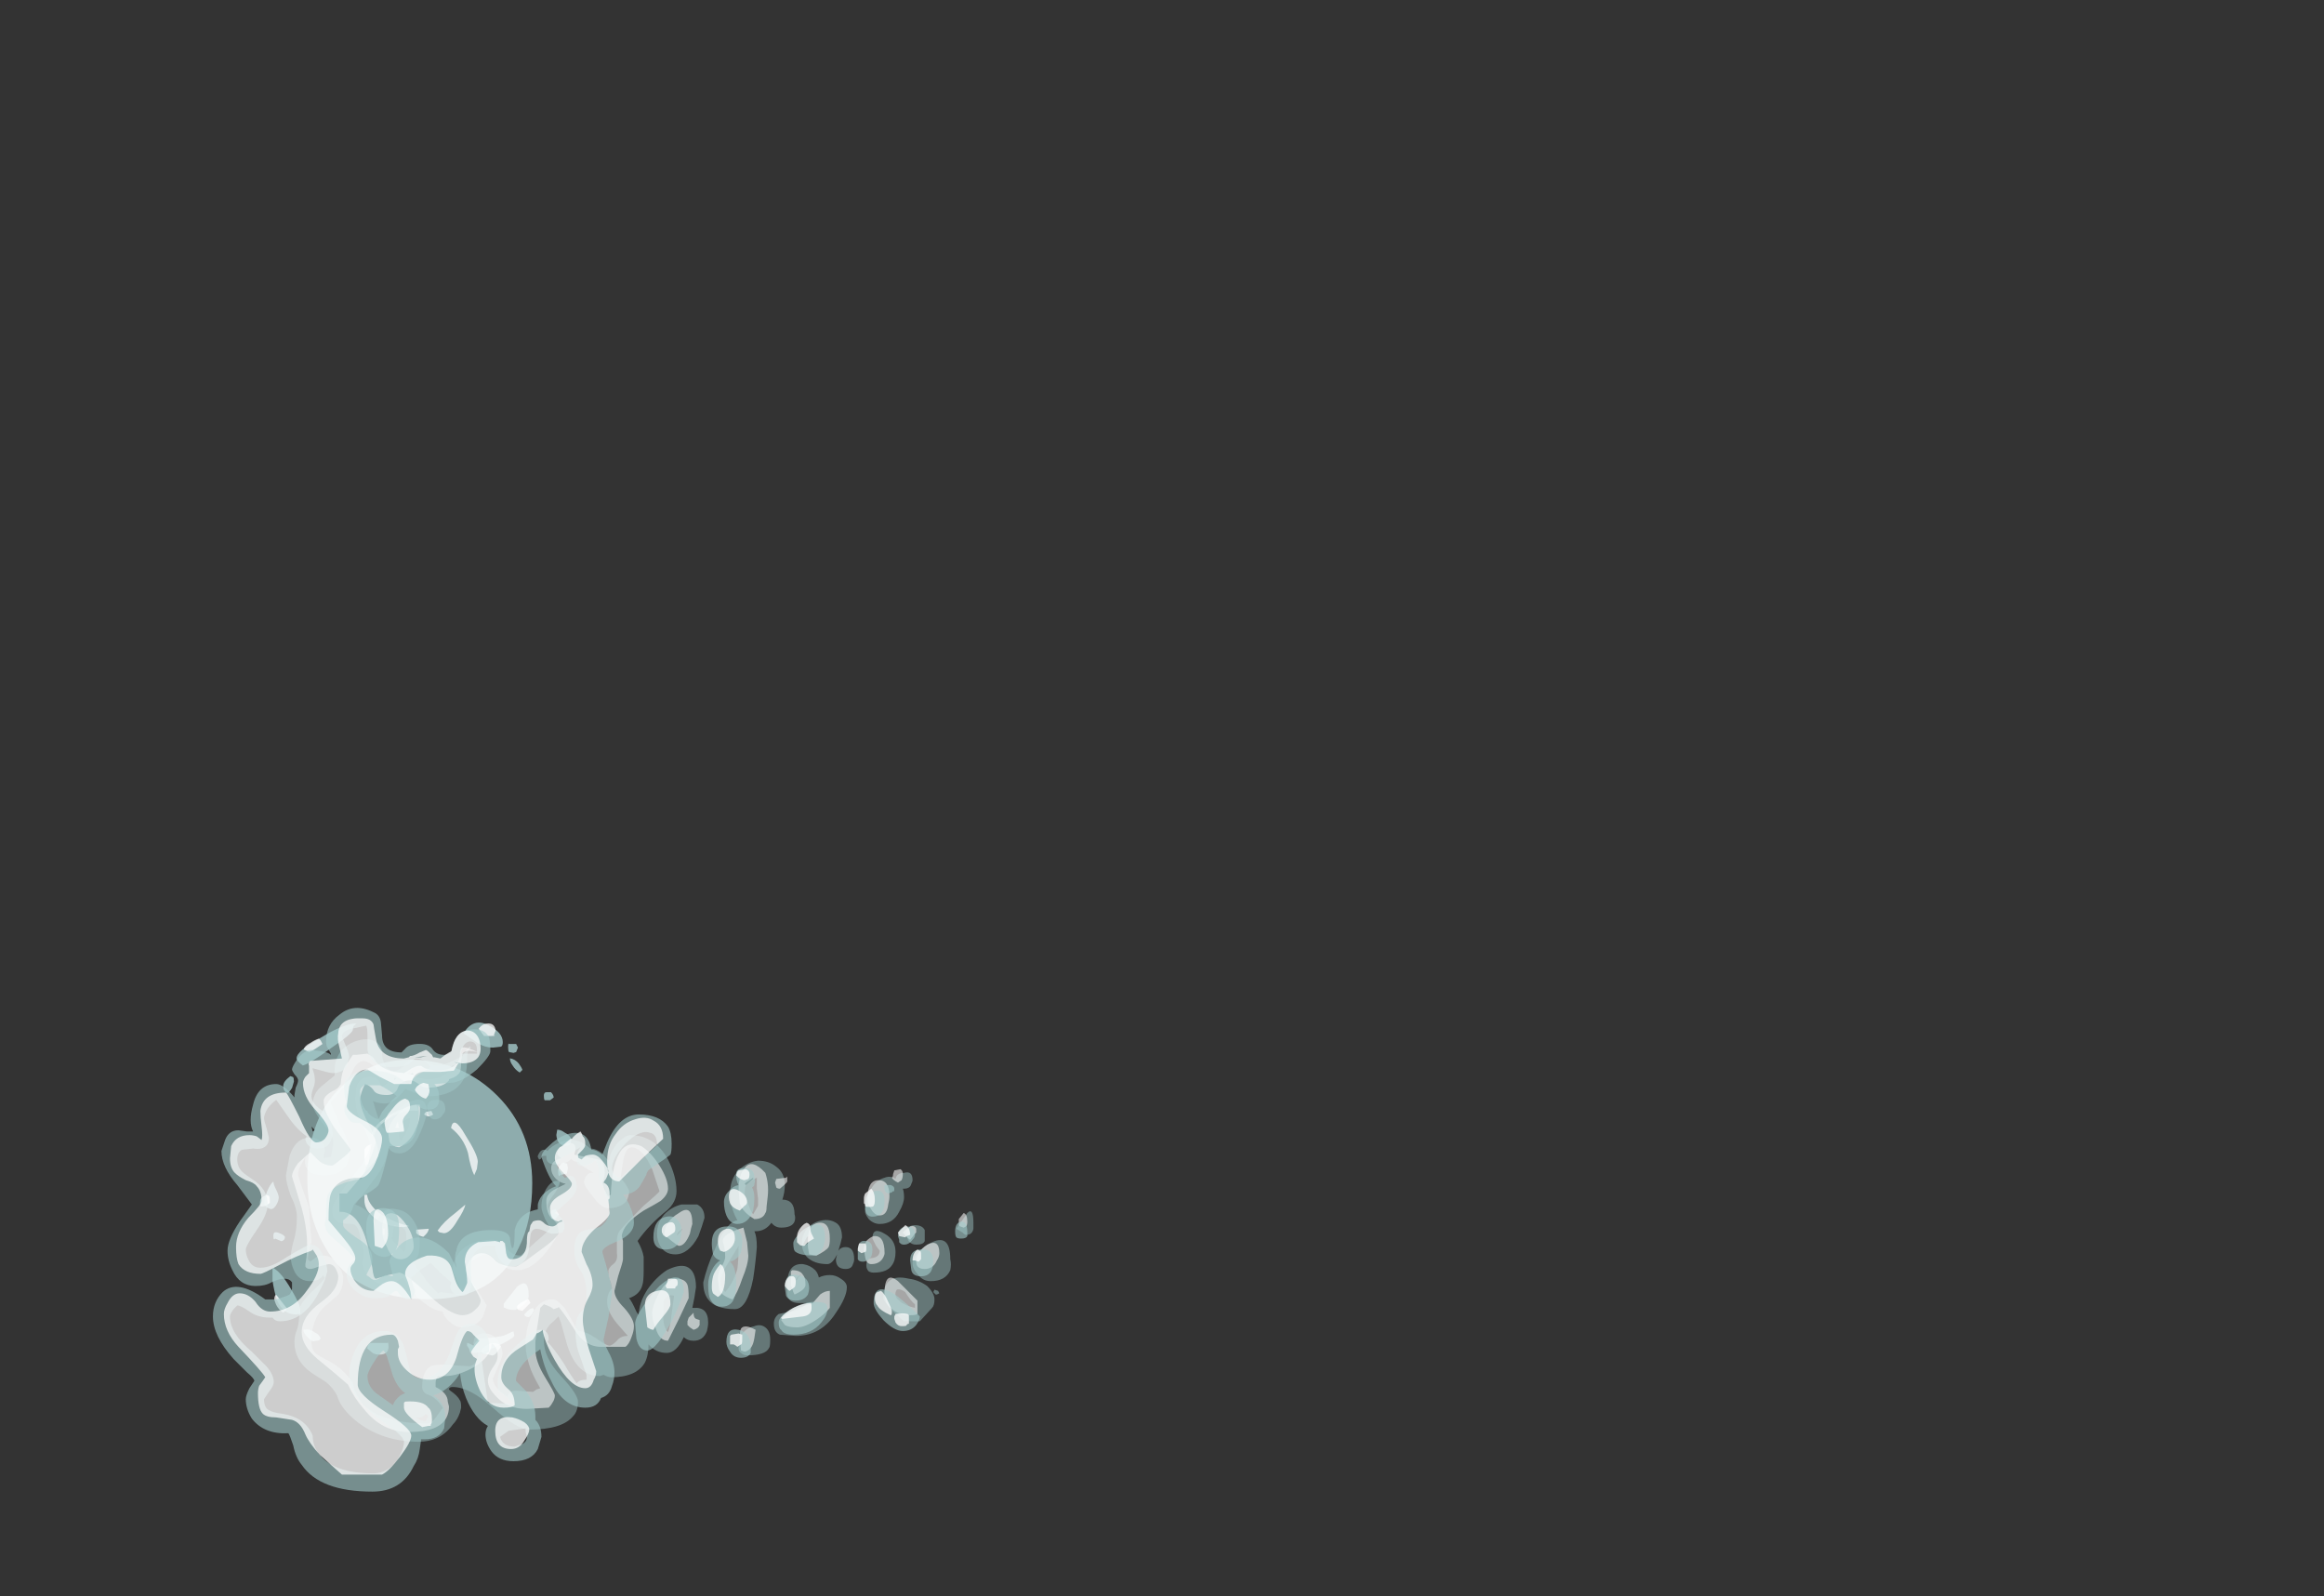 <?xml version="1.0" encoding="UTF-8" standalone="no"?>
<svg xmlns:ffdec="https://www.free-decompiler.com/flash" xmlns:xlink="http://www.w3.org/1999/xlink" ffdec:objectType="frame" height="459.2px" width="668.5px" xmlns="http://www.w3.org/2000/svg">
  <rect width="100%" height="100%" fill="#333333" stroke="none"/>
  <g transform="matrix(1.0, 0.0, 0.0, 1.0, 236.85, 398.7)">
    <use ffdec:characterId="3836" height="18.65" transform="matrix(5.135, 0.0, 0.0, 5.135, -162.06, -104.53)" width="17.45" xlink:href="#shape0"/>
    <use ffdec:characterId="384" height="16.55" transform="matrix(-7.0, 0.0, 0.0, 7.0, 43.15, -99.8)" width="28.25" xlink:href="#shape1"/>
    <use ffdec:characterId="389" height="19.9" transform="matrix(-7.0, 0.0, 0.0, 7.0, 41.4, -108.9)" width="31.0" xlink:href="#shape2"/>
  </g>
  <defs>
    <g id="shape0" transform="matrix(1.0, 0.0, 0.0, 1.0, 1.55, 16.5)">
      <path d="M12.4 -14.85 Q12.35 -14.9 12.35 -15.1 12.35 -15.4 12.4 -15.3 L12.8 -15.3 12.9 -15.1 12.8 -14.85 12.65 -14.8 12.4 -14.85 M11.95 -15.15 L11.5 -15.1 Q11.05 -15.1 10.65 -15.35 10.45 -15.5 9.85 -15.9 10.4 -16.8 11.25 -16.35 12.05 -15.95 12.05 -15.4 12.05 -15.2 11.95 -15.15 M14.75 -12.6 Q14.9 -12.45 14.9 -12.3 L14.7 -12.15 14.4 -12.15 Q14.35 -12.2 14.35 -12.4 14.35 -12.6 14.5 -12.6 L14.75 -12.6 M13.0 -13.7 Q12.75 -13.85 12.6 -14.1 12.45 -14.3 12.45 -14.5 12.75 -14.45 12.95 -14.2 13.1 -14.0 13.15 -13.85 L13.0 -13.7 M15.1 -10.5 Q15.3 -10.5 15.5 -10.35 15.8 -10.2 15.9 -9.95 L15.85 -9.75 Q15.8 -9.6 15.6 -9.6 15.1 -9.6 15.05 -10.2 L15.1 -10.5 M1.85 -15.65 Q3.15 -16.45 3.85 -16.45 L3.75 -16.35 Q3.65 -16.3 3.65 -16.1 3.65 -15.9 2.4 -15.05 1.25 -14.2 0.85 -14.1 0.5 -14.35 0.5 -14.5 0.5 -14.9 1.85 -15.65 M0.3 -13.45 Q0.35 -13.4 0.35 -13.2 L0.25 -12.85 Q0.1 -12.6 0.0 -12.55 -0.15 -12.6 -0.15 -12.65 -0.25 -12.75 -0.25 -12.95 -0.25 -13.2 0.15 -13.5 L0.3 -13.45 M7.4 -14.4 Q9.95 -14.2 11.75 -12.4 13.7 -10.45 13.7 -7.5 13.7 -5.4 12.95 -3.9 11.6 -1.0 7.9 -1.0 3.7 -1.0 2.05 -4.0 1.1 -5.65 1.1 -7.75 1.1 -11.15 3.05 -12.95 4.8 -14.6 7.4 -14.4 M0.7 -0.3 L0.7 -0.2 Q0.65 -0.15 0.45 -0.15 -0.25 -0.15 -0.6 -0.95 -0.75 -1.4 -0.85 -2.05 L-0.85 -2.7 -0.8 -2.75 Q-0.35 -2.5 0.2 -1.55 0.7 -0.7 0.7 -0.45 0.7 -0.15 0.7 -0.3 M15.65 -8.1 L15.65 -8.05 15.25 -7.95 Q15.25 -7.9 15.2 -7.9 15.15 -7.95 15.15 -8.15 15.15 -8.55 15.45 -8.65 L15.65 -8.6 15.7 -8.35 15.65 -8.1 M15.0 -6.05 L15.2 -5.75 Q15.1 -5.6 15.0 -5.5 L14.75 -5.5 14.75 -5.75 Q14.75 -5.95 14.85 -6.0 L15.0 -6.05 M12.1 -0.75 L12.85 -1.7 Q13.5 -2.25 13.5 -1.2 13.5 -0.85 13.1 -0.6 12.8 -0.4 12.7 -0.4 12.35 -0.4 12.1 -0.55 L12.1 -0.75 M13.75 -0.5 L13.8 -0.4 Q13.65 -0.05 13.5 0.0 13.3 0.0 13.25 -0.15 L13.45 -0.35 Q13.6 -0.5 13.75 -0.5 M12.65 0.8 L12.7 1.05 Q12.55 1.25 11.8 1.6 10.95 2.0 10.45 2.0 L10.2 1.95 10.2 1.9 10.15 1.75 10.05 1.6 10.05 1.45 Q10.15 1.45 10.4 1.6 L10.5 1.45 10.7 1.2 Q11.85 1.15 12.2 1.0 12.6 0.8 12.65 0.8 M4.7 1.45 L5.6 1.45 5.6 1.4 Q5.65 1.45 5.65 1.65 5.65 2.1 5.15 2.1 4.9 2.1 4.75 2.0 L4.45 1.75 Q4.5 1.45 4.7 1.45 M1.85 1.2 L1.75 1.3 1.45 1.35 Q1.3 1.35 1.1 1.1 0.85 0.85 0.9 0.7 1.25 0.65 1.5 0.85 1.75 0.95 1.85 1.2 M-0.8 -7.6 Q-0.8 -7.45 -0.65 -7.15 -0.5 -6.85 -0.5 -6.7 -0.5 -6.55 -0.6 -6.35 -0.75 -6.05 -0.95 -6.05 -1.25 -6.15 -1.3 -6.3 L-1.3 -6.5 Q-1.3 -6.65 -1.15 -7.05 -0.95 -7.5 -0.8 -7.6 M-0.6 -4.75 Q-0.25 -4.65 -0.15 -4.5 -0.15 -4.3 -0.35 -4.25 L-0.7 -4.4 -0.75 -4.35 Q-0.8 -4.35 -0.8 -4.55 -0.8 -4.75 -0.7 -4.75 L-0.6 -4.75" fill="#ccfeff" fill-opacity="0.6" fill-rule="evenodd" stroke="none"/>
      <path d="M11.4 -15.75 L11.0 -15.75 10.7 -16.15 Q10.9 -16.45 11.25 -16.45 11.6 -16.45 11.65 -16.05 L11.55 -15.8 Q11.7 -15.75 11.4 -15.75 M9.95 -10.2 Q10.65 -9.1 10.65 -8.7 L10.6 -8.3 10.45 -7.95 Q10.25 -8.35 10.1 -9.2 9.85 -10.05 9.15 -10.6 9.3 -11.35 9.95 -10.2 M7.95 -11.25 L7.85 -11.25 Q7.7 -11.3 7.65 -11.35 7.65 -11.4 7.75 -11.5 L8.05 -11.55 8.15 -11.35 Q8.1 -11.3 7.95 -11.25 M1.85 -15.5 L1.95 -15.3 1.65 -15.1 Q1.45 -14.95 1.2 -14.85 L0.9 -15.0 Q0.95 -15.2 1.25 -15.35 1.55 -15.55 1.75 -15.6 L1.85 -15.5 M4.7 -10.15 Q4.7 -10.6 5.45 -11.15 6.15 -11.65 7.2 -11.9 7.3 -11.75 7.3 -11.65 L7.3 -11.55 Q6.5 -11.65 5.7 -11.15 4.95 -10.65 4.85 -10.2 L4.7 -10.15 M4.6 -8.55 L4.35 -8.5 Q4.3 -8.85 4.3 -9.05 L4.3 -9.4 Q4.4 -9.6 4.7 -9.7 4.55 -8.95 4.55 -8.6 L4.6 -8.55 M5.1 -5.85 Q5.8 -5.35 6.8 -5.1 L6.5 -5.05 Q5.4 -5.05 4.75 -5.65 4.3 -6.05 4.3 -6.55 L4.3 -6.85 4.45 -6.85 Q4.5 -6.35 5.1 -5.85 M7.9 -4.95 Q7.9 -4.75 7.6 -4.5 7.35 -4.55 7.2 -4.7 L7.2 -4.9 7.9 -4.95 M9.5 -5.4 Q9.1 -4.7 8.75 -4.7 L8.5 -4.75 8.4 -4.85 Q8.75 -5.35 9.35 -5.8 L9.95 -6.3 Q9.9 -6.0 9.5 -5.4 M13.5 -1.0 L13.6 -0.8 13.15 -0.35 12.95 -0.4 Q12.85 -0.4 12.85 -0.6 12.85 -0.65 13.05 -0.8 13.3 -0.95 13.5 -1.0 M11.95 1.65 Q11.65 2.15 11.45 2.15 L11.05 2.05 Q10.85 2.0 10.8 1.9 11.3 1.3 11.8 1.5 L11.95 1.65 M-1.05 -6.8 Q-1.0 -6.75 -1.0 -6.55 L-1.0 -6.4 -1.2 -6.25 Q-1.3 -6.2 -1.45 -6.2 L-1.5 -6.2 Q-1.55 -6.2 -1.55 -6.4 -1.55 -6.6 -1.45 -6.7 L-1.2 -6.85 -1.05 -6.8 M-0.6 -1.2 L-0.05 -0.5 Q-0.1 -0.35 -0.25 -0.25 -0.5 -0.4 -0.65 -0.7 -0.75 -0.95 -0.75 -1.0 -0.75 -1.2 -0.65 -1.25 L-0.6 -1.2" fill="#ffffff" fill-opacity="0.753" fill-rule="evenodd" stroke="none"/>
    </g>
    <g id="shape1" transform="matrix(1.0, 0.0, 0.0, 1.0, 2.1, 13.65)">
      <path d="M7.9 -7.3 Q7.9 -6.85 7.7 -6.4 L7.6 -6.2 Q8.05 -6.15 8.55 -4.95 8.85 -4.3 9.0 -3.65 9.0 -3.2 8.8 -2.95 8.5 -2.55 7.7 -2.55 7.2 -2.55 6.95 -3.8 6.85 -4.45 6.8 -5.1 6.8 -5.55 6.9 -5.75 L6.85 -5.75 Q6.45 -5.75 6.2 -6.1 6.05 -5.9 5.8 -5.9 5.35 -5.9 5.25 -6.15 5.2 -6.3 5.25 -6.45 5.25 -7.05 5.75 -7.05 5.65 -7.35 5.65 -7.65 5.65 -8.15 6.0 -8.4 6.3 -8.65 6.75 -8.65 7.2 -8.6 7.55 -8.25 7.9 -7.9 7.9 -7.3 M7.25 -7.65 Q7.1 -7.8 6.8 -7.95 L6.8 -7.5 6.75 -7.1 6.75 -6.8 Q6.8 -6.7 6.95 -6.45 7.05 -6.55 7.15 -6.85 7.3 -7.2 7.3 -7.3 7.3 -7.5 7.25 -7.65 M10.8 -7.4 Q10.8 -7.35 11.45 -6.8 12.15 -6.1 12.45 -5.75 12.55 -5.6 12.55 -5.3 L12.55 -4.85 Q12.5 -4.55 12.7 -4.4 12.9 -4.25 12.9 -4.1 12.9 -3.85 12.8 -3.65 L12.75 -3.4 Q12.95 -3.2 12.95 -2.85 12.95 -2.4 12.45 -1.85 L12.1 -1.45 Q12.4 -1.45 12.55 -1.25 12.75 -1.05 12.85 -1.05 13.0 -1.05 13.4 -1.35 13.85 -1.65 14.15 -1.65 L14.7 -2.6 14.9 -2.8 Q15.05 -2.95 15.2 -2.95 15.85 -2.95 16.15 -2.05 16.3 -1.6 16.3 -1.15 16.3 -0.7 16.15 -0.25 16.05 0.1 15.7 0.7 L15.85 0.75 16.0 0.85 16.7 0.8 Q16.95 0.8 17.05 1.05 17.65 0.65 17.65 0.3 L17.45 -0.15 Q17.25 -0.6 17.25 -0.7 17.25 -0.95 17.4 -1.2 17.6 -1.55 18.0 -1.55 18.3 -1.55 18.4 -1.35 L18.45 -1.15 18.25 -0.75 Q18.25 -0.3 18.6 -0.2 L19.4 -0.25 Q19.95 -0.3 20.2 -0.2 20.55 0.0 20.55 0.65 20.55 0.85 20.35 0.95 20.0 1.05 19.7 1.5 L19.95 1.85 Q20.15 2.15 20.35 2.15 22.15 2.15 22.95 1.4 23.3 1.0 23.4 0.5 23.8 -0.15 24.55 -0.5 24.85 -0.65 24.95 -0.75 25.1 -0.9 25.1 -1.2 25.1 -2.25 24.45 -2.75 24.1 -3.05 24.0 -3.15 23.8 -3.4 23.8 -3.85 23.8 -4.05 24.0 -4.35 24.25 -4.75 24.6 -4.75 24.85 -4.75 24.95 -4.65 L25.15 -4.5 25.2 -4.55 Q25.25 -4.55 25.25 -4.65 L25.2 -5.0 Q25.1 -5.25 25.1 -5.35 L25.15 -5.9 25.2 -6.75 Q25.65 -7.95 25.65 -8.1 25.65 -8.25 25.55 -8.45 L25.35 -8.8 Q25.4 -8.5 25.3 -8.35 25.2 -8.05 24.55 -8.05 23.8 -8.05 23.6 -8.6 23.5 -8.85 23.55 -9.15 23.55 -9.4 23.95 -10.2 L24.3 -11.0 Q24.3 -11.1 24.0 -11.4 23.75 -11.65 23.7 -11.8 23.6 -11.95 23.45 -12.25 23.25 -12.75 22.95 -12.75 22.75 -12.75 22.4 -12.4 22.15 -12.1 21.85 -12.05 22.0 -11.75 22.2 -11.7 22.25 -11.75 22.35 -11.95 22.45 -12.1 22.7 -12.1 23.1 -12.1 23.25 -11.7 L23.3 -11.25 Q23.3 -10.65 23.0 -10.1 22.7 -9.5 22.7 -9.3 22.7 -8.85 23.5 -7.9 24.25 -6.9 24.25 -6.65 24.25 -6.3 24.1 -6.2 23.95 -6.05 23.45 -6.05 23.25 -6.05 23.15 -5.75 L23.0 -5.1 22.95 -4.9 23.0 -4.45 Q23.0 -4.15 22.7 -3.85 22.4 -3.55 22.05 -3.55 21.9 -3.55 21.65 -3.65 L21.35 -3.85 Q21.1 -3.45 20.8 -3.1 20.2 -2.5 19.7 -2.45 19.7 -2.3 19.45 -2.05 19.15 -1.8 18.95 -1.8 18.3 -1.8 18.05 -2.25 L17.9 -2.7 18.75 -4.1 Q18.75 -4.25 18.5 -4.5 18.2 -4.8 17.85 -4.8 17.75 -4.8 17.4 -4.45 17.05 -4.15 16.65 -4.15 16.05 -4.15 15.45 -4.9 14.95 -5.55 14.95 -5.75 14.95 -6.05 15.2 -6.35 L15.4 -6.75 Q15.4 -6.95 15.15 -7.25 14.9 -7.6 14.9 -7.8 15.2 -7.9 15.45 -7.5 15.65 -7.15 15.65 -6.75 15.65 -6.6 15.5 -6.25 L15.3 -5.9 Q15.3 -5.8 15.9 -5.3 L16.5 -4.75 Q16.9 -4.75 17.1 -5.1 17.3 -5.4 17.7 -5.4 18.6 -5.4 19.05 -4.85 19.3 -4.5 19.3 -4.15 L19.15 -3.8 Q19.0 -3.45 19.0 -3.4 L19.0 -3.15 19.8 -3.25 19.9 -3.2 Q20.15 -3.45 20.4 -3.75 20.7 -4.2 20.95 -4.45 20.8 -4.55 20.7 -4.8 20.65 -5.05 20.65 -5.3 20.65 -5.85 20.95 -6.25 21.2 -6.6 21.6 -6.65 21.95 -6.75 22.2 -6.5 22.4 -6.3 22.45 -6.0 L22.55 -6.2 Q22.75 -6.65 23.3 -6.85 L22.4 -8.05 Q21.95 -8.7 21.95 -9.2 21.8 -8.95 21.5 -8.95 21.0 -8.95 20.65 -9.75 20.45 -10.2 20.35 -10.6 20.35 -11.05 20.6 -11.15 20.85 -11.2 21.2 -11.0 21.55 -10.8 21.8 -10.5 22.05 -10.15 22.05 -9.85 L22.2 -10.05 Q22.45 -10.6 22.55 -11.05 L22.6 -11.1 Q22.3 -11.0 22.1 -11.0 21.8 -11.0 21.55 -11.25 21.35 -11.45 21.25 -11.6 20.55 -11.3 20.3 -11.3 19.15 -11.3 18.8 -12.1 18.7 -12.35 18.7 -13.0 L18.65 -13.2 18.55 -13.3 18.6 -13.35 Q18.7 -13.25 18.9 -12.95 L19.3 -12.75 Q19.75 -12.55 19.85 -12.55 20.1 -12.55 20.25 -12.65 L20.55 -12.8 21.05 -12.8 21.3 -12.55 Q21.5 -12.35 21.7 -12.35 22.05 -12.35 22.15 -12.75 22.2 -12.9 22.2 -13.05 22.2 -13.4 22.5 -13.55 22.75 -13.7 23.15 -13.6 23.55 -13.5 23.85 -13.2 24.15 -12.85 24.15 -12.35 L24.15 -12.15 24.7 -11.7 Q25.05 -11.4 25.05 -10.95 25.05 -10.75 24.65 -10.2 24.2 -9.7 24.2 -9.4 24.2 -9.3 24.25 -9.1 L24.3 -8.8 24.35 -8.8 24.6 -8.75 24.6 -8.9 Q24.55 -9.0 24.55 -9.1 24.55 -9.25 24.7 -9.4 24.85 -9.6 25.15 -9.6 25.75 -9.6 26.0 -8.85 L26.15 -8.05 Q26.15 -7.75 25.95 -7.2 25.7 -6.7 25.7 -6.35 25.7 -5.75 25.85 -5.3 25.95 -4.9 25.95 -4.7 25.95 -4.4 25.8 -4.1 25.6 -3.7 25.15 -3.7 25.0 -3.7 24.85 -3.75 24.65 -3.85 24.65 -3.95 L24.55 -3.85 Q24.6 -3.7 25.1 -3.25 25.6 -2.75 25.6 -2.5 25.6 -1.95 25.7 -1.7 25.8 -1.45 25.8 -1.2 25.8 -0.4 25.05 0.1 L24.5 0.45 Q24.2 0.7 24.05 1.0 23.9 1.55 23.2 2.1 22.15 2.9 20.7 2.9 19.8 2.9 19.3 2.2 19.1 2.0 19.0 1.7 L18.95 1.5 Q18.95 1.25 19.0 1.2 19.1 1.0 19.4 0.8 L19.45 0.75 Q19.45 0.65 19.3 0.65 18.6 0.65 17.65 1.5 16.65 2.4 16.15 2.4 14.8 2.4 14.35 1.85 14.15 1.65 14.15 1.25 14.15 0.95 14.85 0.2 15.55 -0.55 15.55 -1.25 15.55 -1.75 15.15 -2.05 L14.95 -2.25 14.85 -2.0 14.6 -1.1 Q14.2 0.2 13.25 0.2 L13.1 0.15 Q12.9 0.25 12.8 0.25 11.75 0.25 11.4 -0.35 11.25 -0.65 11.25 -1.1 10.95 -0.75 10.5 -0.75 10.1 -0.75 9.8 -1.4 9.65 -1.25 9.4 -1.25 9.0 -1.25 8.85 -1.65 8.8 -1.85 8.8 -2.0 8.8 -2.65 9.4 -2.6 L9.45 -2.6 Q9.35 -3.05 9.3 -3.45 9.3 -4.15 9.7 -4.3 10.0 -4.4 10.5 -4.15 10.95 -3.85 11.3 -3.35 11.65 -2.8 11.65 -2.3 L11.75 -2.45 Q11.95 -2.9 12.05 -3.0 11.6 -3.15 11.5 -3.55 11.45 -3.7 11.45 -4.15 L11.45 -4.7 Q11.5 -5.0 11.7 -5.35 11.2 -6.05 10.5 -6.6 10.1 -6.95 10.1 -7.4 10.1 -8.0 10.45 -8.7 11.0 -9.7 12.0 -9.7 12.2 -9.7 12.55 -9.35 12.85 -8.95 12.85 -8.7 L12.9 -8.65 13.15 -8.95 Q13.4 -9.15 13.65 -9.15 13.8 -9.3 14.0 -9.4 14.3 -9.55 14.6 -9.5 L14.9 -9.4 Q15.25 -9.25 15.4 -9.05 15.45 -9.1 15.55 -9.1 15.7 -9.1 15.8 -8.85 L15.8 -8.8 15.75 -8.7 Q15.7 -8.7 15.65 -8.75 15.65 -8.85 15.55 -8.85 L15.45 -8.85 15.45 -8.8 Q15.45 -8.5 15.1 -8.5 14.65 -8.5 14.45 -8.7 L14.45 -8.75 Q14.35 -8.6 14.1 -8.6 14.05 -8.5 14.0 -8.45 13.75 -8.3 13.5 -8.15 13.8 -8.2 13.9 -7.8 13.9 -7.6 13.55 -7.2 13.2 -6.7 12.9 -6.7 12.4 -6.7 12.15 -7.0 12.05 -7.2 12.05 -7.4 12.05 -7.45 12.2 -7.7 L12.4 -7.95 12.3 -8.6 Q12.2 -9.2 11.95 -9.2 11.5 -9.2 11.1 -8.3 L10.8 -7.4 M1.55 -7.95 Q1.9 -7.85 2.1 -7.5 2.35 -7.1 2.35 -6.55 2.35 -6.45 2.2 -6.25 2.0 -6.05 1.75 -6.05 1.2 -6.05 0.95 -6.55 0.75 -6.9 0.75 -7.15 0.75 -7.35 0.8 -7.5 L0.75 -7.5 Q0.5 -7.5 0.45 -7.7 0.4 -7.8 0.4 -7.85 0.4 -8.25 0.75 -8.15 1.05 -8.15 1.1 -7.9 1.3 -8.05 1.55 -7.95 M4.1 -6.2 Q4.45 -6.15 4.7 -5.9 4.95 -5.6 4.95 -5.25 4.95 -4.95 4.75 -4.7 4.45 -4.4 3.9 -4.4 3.7 -4.4 3.5 -4.8 L3.55 -4.6 Q3.55 -4.2 3.15 -4.2 2.9 -4.2 2.85 -4.4 2.8 -4.5 2.8 -4.6 2.8 -5.1 3.15 -5.1 3.35 -5.1 3.45 -4.95 3.35 -5.25 3.3 -5.5 3.3 -5.95 3.55 -6.1 3.8 -6.25 4.1 -6.2 M3.8 -3.95 Q4.05 -3.95 4.25 -3.85 4.3 -4.05 4.4 -4.15 4.6 -4.35 4.9 -4.4 5.55 -4.45 5.55 -3.55 L5.55 -3.15 Q5.5 -2.8 5.05 -2.8 L4.75 -2.8 Q4.95 -2.5 5.4 -2.45 L5.9 -2.35 Q6.1 -2.2 6.1 -1.95 6.1 -1.6 5.85 -1.5 L5.2 -1.45 Q4.15 -1.45 3.55 -2.4 3.1 -3.05 3.1 -3.45 3.1 -3.65 3.35 -3.8 3.55 -3.95 3.8 -3.95 M5.0 -3.95 L5.1 -3.85 5.15 -3.75 5.2 -3.75 5.15 -3.85 4.95 -4.0 5.0 -3.95 M2.05 -5.45 L1.9 -5.15 1.75 -4.95 Q1.75 -4.7 2.05 -4.65 2.3 -4.65 2.3 -4.35 2.3 -4.2 2.2 -4.1 2.1 -4.05 2.0 -4.05 1.45 -4.05 1.25 -4.35 1.1 -4.55 1.1 -4.9 1.1 -5.4 1.55 -5.65 2.05 -5.95 2.05 -5.45 M0.55 -5.9 Q0.65 -5.85 0.65 -5.75 0.65 -5.2 0.25 -5.2 -0.05 -5.2 -0.1 -5.35 L-0.1 -5.8 Q0.0 -6.0 0.3 -6.0 0.5 -6.0 0.55 -5.9 M0.2 -4.0 Q0.0 -3.7 -0.35 -3.7 -0.95 -3.7 -1.15 -4.15 -1.2 -4.4 -1.15 -4.6 -1.15 -5.65 -0.4 -5.3 -0.1 -5.15 0.15 -4.9 0.4 -4.65 0.4 -4.45 0.4 -4.2 0.2 -4.0 M1.25 -2.5 L0.75 -2.05 0.1 -2.05 -0.4 -2.6 Q-0.5 -2.7 -0.5 -2.95 -0.5 -3.2 -0.2 -3.5 0.15 -3.75 0.55 -3.8 1.6 -4.05 1.6 -3.0 1.6 -2.9 1.25 -2.5 M0.3 -2.75 L0.3 -2.6 Q0.75 -2.7 0.95 -2.9 1.2 -3.1 1.05 -3.35 0.9 -3.4 0.7 -3.25 0.45 -2.85 0.3 -2.75 M10.9 -5.65 Q10.9 -5.4 10.8 -5.2 10.6 -4.8 10.15 -4.8 9.6 -4.8 9.2 -5.55 9.05 -5.95 8.95 -6.3 8.95 -6.7 9.25 -6.85 L9.9 -6.85 Q10.3 -6.75 10.6 -6.45 10.9 -6.1 10.9 -5.65 M9.85 -5.85 Q9.95 -5.7 10.05 -5.6 L10.1 -5.6 10.0 -5.75 9.85 -5.85 M8.1 -4.25 L7.55 -5.15 Q7.55 -4.55 7.6 -4.2 7.75 -3.65 8.1 -3.25 L8.25 -3.45 Q8.3 -3.6 8.3 -3.7 8.3 -3.85 8.1 -4.25 M6.9 -1.85 Q7.55 -1.7 7.55 -0.95 7.55 -0.8 7.45 -0.75 7.35 -0.65 7.2 -0.65 6.45 -0.65 6.3 -0.95 6.25 -1.0 6.25 -1.3 6.25 -1.65 6.45 -1.8 6.65 -1.95 6.9 -1.85 M10.65 -2.8 Q10.55 -3.2 10.2 -3.1 L10.3 -2.35 Q10.35 -1.85 10.45 -1.6 10.65 -1.8 10.65 -2.3 L10.65 -2.8 M20.35 -12.4 Q20.15 -12.25 19.9 -12.25 19.55 -12.25 19.35 -12.4 19.75 -12.0 20.3 -12.0 20.6 -12.0 20.9 -12.15 L21.2 -12.25 21.15 -12.25 20.9 -12.5 Q20.5 -12.5 20.35 -12.4 M20.0 -11.15 Q20.35 -11.15 20.35 -10.8 L20.3 -10.55 Q20.2 -10.35 20.05 -10.35 19.8 -10.35 19.7 -10.55 19.6 -10.65 19.6 -10.75 19.6 -11.2 20.0 -11.15 M21.05 -10.4 Q21.05 -10.0 21.4 -9.5 L21.45 -9.5 Q21.5 -9.55 21.5 -9.7 21.5 -9.9 21.4 -10.1 21.3 -10.35 21.05 -10.4 M21.25 -5.8 Q21.2 -5.7 21.2 -5.4 L21.25 -5.0 21.3 -4.9 21.6 -5.2 Q21.8 -5.4 21.8 -5.45 L21.7 -6.0 Q21.35 -5.95 21.25 -5.8 M-1.85 -6.5 L-1.4 -5.85 -1.65 -5.7 Q-1.75 -5.6 -1.8 -5.6 -2.05 -5.6 -2.1 -5.85 L-2.1 -6.1 Q-2.1 -6.75 -1.85 -6.5 M-0.45 -3.25 L-0.55 -3.15 -0.6 -3.15 -0.7 -3.2 -0.65 -3.3 -0.5 -3.35 -0.45 -3.25" fill="#a3cbcc" fill-opacity="0.447" fill-rule="evenodd" stroke="none"/>
      <path d="M6.0 -7.55 Q5.95 -7.5 5.85 -7.5 5.55 -7.75 5.55 -7.8 5.55 -7.95 5.55 -8.0 L5.6 -7.95 6.0 -7.9 6.05 -7.75 6.0 -7.55 M6.45 -8.15 Q7.0 -8.75 7.3 -8.35 7.55 -8.05 7.55 -7.45 L7.5 -6.9 Q7.4 -6.55 6.9 -6.25 6.55 -6.25 6.45 -6.5 6.4 -6.55 6.4 -6.75 L6.35 -7.2 Q6.3 -7.7 6.45 -8.15 M6.95 -7.9 L7.25 -7.65 7.3 -7.7 7.25 -7.75 6.95 -7.95 6.95 -7.9 M10.8 -8.45 Q11.15 -9.0 11.55 -9.25 12.05 -9.45 12.35 -9.1 12.75 -8.6 12.8 -7.25 L12.9 -7.2 12.9 -7.15 Q13.05 -7.4 13.15 -7.75 13.05 -7.95 13.05 -8.15 13.05 -8.65 13.3 -8.7 L14.3 -8.9 Q14.25 -9.05 14.25 -9.15 14.25 -9.45 14.65 -9.35 15.0 -9.2 15.0 -8.9 L14.85 -8.75 Q15.05 -8.7 15.15 -8.6 15.25 -8.5 15.25 -8.35 15.25 -8.1 15.05 -7.9 14.9 -7.75 14.65 -7.7 L15.05 -7.5 Q15.45 -7.3 15.45 -7.0 15.45 -6.45 15.2 -6.25 14.95 -6.1 14.95 -5.7 14.95 -5.5 15.8 -4.9 16.6 -4.3 16.7 -4.3 17.3 -4.3 17.55 -4.55 17.8 -4.85 18.1 -4.85 18.4 -4.85 18.6 -4.55 18.75 -4.3 18.75 -4.15 18.75 -4.05 18.45 -3.5 18.15 -3.0 18.15 -2.9 18.15 -2.7 18.4 -2.5 18.6 -2.3 18.9 -2.3 19.4 -2.3 20.3 -3.15 21.25 -4.05 21.5 -4.05 L21.95 -3.95 22.45 -3.8 Q22.55 -3.8 22.6 -4.25 L22.8 -5.2 Q23.15 -6.55 23.9 -6.55 L23.95 -6.55 23.95 -7.3 23.65 -7.3 23.0 -8.05 Q22.35 -8.8 22.35 -8.85 22.35 -9.35 22.7 -10.05 23.1 -10.8 23.1 -11.15 23.1 -11.4 22.9 -11.8 22.7 -11.75 22.55 -11.55 22.45 -11.35 22.0 -11.35 21.65 -11.35 21.55 -11.65 21.45 -11.95 21.0 -11.95 20.9 -11.95 20.7 -11.8 20.5 -11.65 20.35 -11.65 19.75 -11.65 19.5 -11.9 L19.45 -11.95 19.45 -12.0 Q19.1 -12.1 19.0 -12.3 18.95 -12.4 18.95 -12.75 L18.9 -13.05 Q18.75 -13.25 18.25 -13.1 18.75 -13.35 18.9 -13.3 19.0 -13.25 19.0 -13.0 19.05 -12.35 20.0 -12.35 L20.25 -12.4 20.45 -12.45 20.6 -12.55 Q20.85 -12.55 21.05 -12.4 L21.3 -12.25 21.7 -12.3 Q22.3 -12.45 22.5 -12.8 22.55 -12.9 22.65 -12.95 L22.8 -13.05 23.25 -13.0 23.4 -13.0 23.6 -12.7 Q23.85 -12.45 23.9 -11.8 24.0 -11.6 24.25 -11.5 24.6 -11.3 24.6 -11.1 24.6 -10.6 24.05 -9.85 23.5 -9.15 23.5 -9.1 23.5 -9.0 23.9 -8.7 24.2 -8.45 24.25 -8.45 24.6 -8.45 24.85 -8.7 L25.15 -9.0 25.65 -8.55 Q25.9 -8.2 25.9 -8.0 L25.5 -6.7 Q25.15 -5.4 25.35 -4.4 L25.35 -4.3 Q25.3 -4.2 25.15 -4.2 25.05 -4.2 24.8 -4.3 L24.4 -4.4 Q24.2 -4.4 24.1 -4.2 24.0 -4.0 24.0 -3.9 24.0 -3.55 24.25 -3.25 24.35 -3.1 24.75 -2.8 25.5 -2.25 25.5 -1.6 25.5 -1.05 24.85 -0.5 24.05 0.15 23.6 0.55 23.35 1.1 22.95 1.55 22.2 2.5 21.1 2.5 19.85 2.5 19.55 1.9 19.45 1.7 19.45 1.45 L19.5 1.25 Q19.5 0.9 20.0 0.65 L20.0 0.5 Q20.0 0.3 19.9 0.2 L19.6 0.2 Q19.1 0.2 18.45 -0.15 17.7 -0.6 17.7 -1.15 17.45 -1.0 17.45 -0.65 17.45 -0.4 17.65 -0.15 17.85 0.15 17.85 0.4 17.85 0.7 17.5 1.05 17.05 1.55 16.25 1.55 L15.35 1.5 Q15.25 1.4 15.2 1.3 15.1 1.15 15.1 1.0 15.1 0.9 15.5 0.25 15.9 -0.4 15.9 -0.9 L15.9 -0.95 Q15.9 -1.0 15.9 -1.15 L15.9 -1.2 15.85 -1.65 15.7 -2.6 15.55 -2.75 Q15.25 -2.65 15.15 -2.55 L15.0 -2.6 Q14.95 -2.6 14.95 -2.65 14.7 -2.35 14.35 -1.8 13.9 -1.0 13.2 -1.0 L12.2 -1.0 Q12.05 -1.1 11.95 -1.4 11.85 -1.65 11.85 -1.85 11.85 -2.15 12.25 -2.6 12.65 -3.0 12.65 -3.3 L12.5 -3.9 Q12.3 -4.5 12.3 -4.6 L12.3 -5.35 12.35 -5.55 Q12.3 -6.05 11.45 -6.6 10.9 -6.9 10.75 -7.0 10.45 -7.25 10.45 -7.5 10.45 -7.9 10.8 -8.45 M1.15 -8.25 L1.2 -8.1 Q1.2 -8.0 1.25 -7.95 1.2 -7.85 1.0 -7.75 L0.85 -7.85 Q0.8 -7.95 0.8 -8.1 0.8 -8.25 0.9 -8.3 L1.15 -8.25 M2.25 -7.1 Q2.25 -6.85 2.1 -6.65 1.95 -6.4 1.75 -6.4 1.45 -6.4 1.4 -6.85 1.35 -7.05 1.35 -7.2 1.35 -7.85 1.8 -7.85 2.25 -7.85 2.25 -7.1 M4.25 -6.1 Q4.7 -6.05 4.7 -5.4 L4.7 -5.1 4.65 -4.8 4.35 -4.75 Q3.95 -4.95 3.85 -5.1 3.8 -5.2 3.8 -5.45 3.8 -6.15 4.25 -6.1 M5.4 -3.9 L5.4 -3.55 5.3 -3.25 5.25 -3.15 Q4.8 -3.35 4.8 -3.55 4.8 -3.85 4.9 -3.95 5.0 -4.15 5.35 -4.15 L5.4 -4.1 5.4 -3.9 M2.3 -5.35 Q2.4 -5.15 2.4 -5.0 L2.35 -4.7 Q2.3 -4.4 2.1 -4.4 1.8 -4.4 1.65 -4.6 1.55 -4.75 1.55 -4.85 1.55 -5.6 2.0 -5.55 2.15 -5.5 2.3 -5.35 M0.8 -5.7 Q0.65 -5.5 0.5 -5.4 L0.3 -5.65 0.25 -5.7 0.25 -5.85 Q0.3 -6.0 0.5 -5.95 L0.7 -5.8 0.8 -5.7 M0.5 -2.3 Q0.25 -2.3 0.2 -2.35 L0.2 -2.9 1.0 -3.7 Q1.55 -4.15 1.55 -3.2 1.55 -2.8 1.3 -2.6 1.0 -2.3 0.5 -2.3 M4.5 -2.8 L5.1 -2.6 Q5.65 -2.35 5.8 -2.1 L5.65 -1.9 Q5.5 -1.8 5.15 -1.8 4.8 -1.8 4.3 -2.15 3.95 -2.4 3.8 -2.6 L3.8 -3.3 Q4.0 -3.3 4.2 -3.15 L4.5 -2.8 M9.45 -6.05 Q9.45 -6.9 10.0 -6.5 10.6 -6.15 10.6 -5.6 L10.3 -5.35 Q10.05 -5.15 10.0 -5.15 9.75 -5.15 9.55 -5.65 9.5 -5.9 9.45 -6.05 M8.2 -5.35 Q8.1 -5.0 8.1 -4.7 8.1 -4.55 8.25 -4.3 8.4 -4.1 8.4 -3.8 L8.35 -3.35 Q8.25 -3.1 7.8 -2.95 7.6 -3.2 7.4 -3.8 7.15 -4.4 7.15 -4.75 L7.2 -5.3 Q7.3 -5.7 7.35 -5.9 8.2 -5.65 8.2 -5.35 M6.85 -1.7 Q7.3 -1.95 7.45 -1.75 7.5 -1.65 7.5 -1.4 L7.45 -0.85 7.3 -0.8 Q7.05 -0.85 6.95 -1.15 6.9 -1.3 6.85 -1.7 M11.1 -2.4 Q11.1 -2.05 10.95 -1.75 10.8 -1.25 10.45 -1.25 L10.0 -2.15 9.6 -3.0 Q9.6 -3.4 9.65 -3.55 9.75 -3.8 10.1 -3.8 10.5 -3.8 10.85 -3.15 11.1 -2.65 11.1 -2.4 M9.3 -2.15 Q9.4 -2.2 9.4 -2.4 L9.6 -2.2 9.65 -2.05 9.65 -1.9 9.55 -1.8 9.4 -1.7 Q9.2 -1.75 9.15 -1.9 9.15 -1.95 9.15 -2.1 L9.3 -2.15 M21.7 -11.95 L21.7 -12.05 21.6 -12.05 21.7 -11.95 M21.05 -12.2 L20.95 -12.25 20.9 -12.2 21.05 -12.2 M20.8 -10.0 Q20.6 -10.4 20.65 -10.95 21.25 -11.0 21.65 -10.45 21.95 -10.1 21.95 -9.8 L21.9 -9.45 Q21.85 -9.25 21.5 -9.2 21.0 -9.45 20.8 -10.0 M22.2 -5.75 Q22.2 -5.5 22.0 -5.1 21.8 -4.6 21.45 -4.6 21.15 -4.6 21.0 -4.85 20.9 -5.0 20.9 -5.1 20.9 -5.5 21.1 -5.85 21.3 -6.2 21.55 -6.4 21.8 -6.55 22.0 -6.45 22.2 -6.3 22.2 -5.75 M-1.7 -6.5 L-1.5 -6.25 -1.5 -6.0 -1.55 -5.95 -1.7 -5.9 -1.8 -5.95 Q-1.85 -6.0 -1.85 -6.15 -1.85 -6.45 -1.7 -6.5 M-0.2 -5.2 Q0.25 -4.9 0.25 -4.5 0.25 -4.2 -0.1 -4.2 -0.45 -4.2 -0.6 -4.55 -0.7 -4.7 -0.7 -4.85 -0.7 -5.45 -0.2 -5.2" fill="#ffffff" fill-opacity="0.565" fill-rule="evenodd" stroke="none"/>
    </g>
    <g id="shape2" transform="matrix(1.0, 0.0, 0.0, 1.0, 1.85, 14.95)">
      <path d="M22.55 -14.75 Q23.35 -15.15 23.95 -14.65 24.5 -14.25 24.5 -13.55 24.5 -13.4 24.45 -13.3 L24.3 -13.05 24.3 -13.0 Q24.4 -13.1 24.7 -13.15 L25.1 -13.2 Q25.4 -13.2 25.7 -12.8 25.9 -12.5 25.9 -12.4 25.9 -12.35 25.8 -12.2 25.65 -12.05 25.65 -11.95 25.65 -11.85 25.75 -11.65 L25.8 -11.35 25.8 -11.25 Q26.25 -11.8 26.55 -11.8 27.3 -11.8 27.5 -10.95 27.7 -10.25 27.5 -9.85 L27.75 -9.85 28.1 -9.9 Q28.5 -9.9 28.65 -9.5 L28.8 -9.05 Q28.8 -8.4 28.15 -7.65 L27.55 -6.85 28.05 -6.15 Q28.55 -5.4 28.55 -4.95 28.55 -4.55 28.35 -4.15 28.05 -3.5 27.4 -3.5 27.0 -3.5 26.75 -3.65 26.45 -3.8 26.2 -3.8 26.0 -3.8 25.9 -3.65 25.9 -3.55 25.9 -3.4 25.9 -3.3 26.0 -3.15 L26.1 -3.1 Q26.4 -3.0 26.55 -2.95 L27.0 -2.95 Q28.15 -3.8 28.75 -3.25 29.15 -2.85 29.15 -2.25 29.15 -1.45 28.3 -0.5 L27.75 0.05 Q27.45 0.3 27.45 0.4 L27.65 0.7 Q27.8 1.0 27.8 1.15 27.8 1.55 27.55 1.95 27.05 2.6 26.05 2.55 26.0 2.6 25.85 3.05 25.75 3.55 25.5 3.85 24.75 4.95 22.6 4.95 21.4 4.95 20.9 3.9 20.7 3.6 20.65 3.2 L20.6 2.85 20.6 2.8 20.45 2.8 Q19.85 2.8 19.65 2.35 L19.6 1.9 Q19.6 1.4 19.95 1.1 L20.1 1.0 Q19.45 0.8 19.0 0.1 L19.0 0.05 Q18.95 0.6 18.75 1.1 18.4 1.95 17.85 2.25 17.95 2.4 17.95 2.6 17.95 2.95 17.7 3.3 17.4 3.7 16.8 3.7 16.05 3.7 15.8 3.2 L15.65 2.7 Q15.65 2.25 15.9 2.0 L15.9 1.85 Q15.9 1.3 16.3 0.8 L16.7 0.4 Q16.7 -0.1 16.05 -0.65 L15.7 -0.9 Q15.55 -0.15 15.25 0.4 14.75 1.5 13.85 1.5 13.35 1.5 13.2 1.1 12.85 1.0 12.75 0.6 12.65 0.35 12.65 0.05 12.65 -0.35 12.9 -0.8 13.1 -1.2 13.1 -1.3 L12.9 -2.2 Q12.75 -3.1 12.75 -3.35 12.75 -3.45 12.95 -4.2 L13.15 -4.9 Q13.15 -5.1 12.5 -5.35 11.85 -5.65 11.85 -6.1 11.85 -6.4 12.0 -6.75 12.1 -7.0 12.25 -7.2 L12.3 -7.25 Q11.75 -7.3 11.55 -7.7 L11.35 -8.05 Q11.3 -8.25 11.2 -8.3 10.45 -8.8 10.35 -8.9 10.3 -9.0 10.3 -9.35 10.3 -9.8 10.45 -10.05 10.8 -10.55 11.65 -10.55 12.45 -10.55 12.95 -9.4 L13.15 -8.9 Q13.4 -9.1 13.6 -9.1 13.75 -10.05 14.7 -9.7 15.05 -9.55 15.35 -9.25 15.65 -9.0 15.65 -8.8 15.35 -7.9 15.05 -7.6 15.35 -7.5 15.6 -7.25 15.8 -7.0 15.8 -6.8 L15.8 -6.65 Q16.05 -6.6 16.25 -6.5 16.65 -6.25 16.75 -5.8 16.75 -5.3 16.8 -5.1 L16.85 -5.05 Q16.9 -5.1 16.95 -5.5 17.05 -5.8 17.7 -5.8 19.0 -5.8 19.15 -4.95 19.25 -4.7 19.15 -4.35 L19.15 -4.25 19.45 -4.85 Q20.4 -5.8 21.25 -5.35 21.5 -5.2 21.65 -4.95 21.6 -5.05 21.55 -5.2 21.5 -5.45 21.5 -5.8 21.5 -6.15 21.55 -6.3 21.7 -6.7 22.15 -6.7 22.65 -6.7 22.8 -6.3 22.85 -6.15 22.85 -5.85 22.85 -5.5 22.75 -5.2 22.55 -4.7 22.1 -4.7 21.9 -4.7 21.75 -4.85 21.9 -4.6 21.9 -4.5 L21.75 -3.9 22.05 -3.95 Q22.1 -3.95 22.25 -3.85 22.4 -3.75 22.5 -3.75 22.6 -3.75 22.7 -3.85 L22.85 -3.95 22.65 -4.35 Q22.6 -4.4 22.6 -4.6 22.6 -5.1 23.2 -5.45 23.8 -5.85 23.8 -6.0 L23.8 -6.2 Q23.45 -6.45 23.4 -6.75 23.3 -7.0 22.9 -7.25 22.45 -7.5 22.35 -7.65 22.25 -7.8 22.05 -8.6 L21.9 -9.25 21.55 -9.25 Q20.9 -9.25 20.75 -10.05 20.65 -10.5 20.7 -10.85 L20.7 -10.9 Q20.55 -10.75 20.3 -10.75 20.0 -10.75 19.9 -10.95 19.85 -11.05 19.85 -11.2 19.85 -11.6 20.05 -11.8 L19.4 -11.85 Q18.95 -11.85 18.3 -12.4 17.75 -12.95 17.75 -13.15 17.75 -13.5 17.8 -13.7 17.95 -14.05 18.4 -14.05 19.05 -14.05 19.25 -13.5 L19.35 -13.15 Q19.45 -13.0 19.65 -13.0 19.95 -13.0 20.1 -13.2 20.25 -13.45 20.65 -13.45 21.1 -13.45 21.25 -13.25 L21.4 -13.1 Q22.2 -13.1 22.2 -13.8 L22.25 -14.35 Q22.3 -14.65 22.55 -14.75 M7.0 -7.55 Q6.9 -7.6 6.9 -7.7 6.85 -7.85 6.9 -7.95 6.9 -8.35 7.3 -8.35 7.65 -8.35 7.65 -8.1 7.65 -7.8 7.55 -7.65 7.8 -7.6 7.95 -7.4 8.15 -7.2 8.15 -6.95 8.15 -6.65 8.05 -6.4 7.9 -6.05 7.6 -6.05 7.15 -6.05 6.95 -6.6 6.9 -6.9 6.9 -7.1 6.9 -7.4 7.0 -7.55 M10.9 -9.3 Q10.9 -9.25 12.4 -7.95 12.55 -7.95 12.65 -8.1 L12.7 -8.15 12.75 -8.3 Q12.75 -8.65 12.45 -9.05 12.2 -9.4 11.85 -9.65 11.45 -9.9 11.2 -9.8 10.9 -9.75 10.9 -9.3 M1.3 -7.65 L1.55 -7.65 1.55 -7.45 1.5 -7.35 1.4 -7.3 1.25 -7.35 1.2 -7.4 Q1.15 -7.35 1.15 -7.5 1.15 -7.6 1.3 -7.65 M5.1 -5.6 Q5.3 -5.4 5.3 -5.25 5.3 -4.95 5.2 -4.9 5.0 -4.75 4.45 -4.75 4.2 -4.75 4.05 -5.15 4.0 -5.35 4.0 -5.5 4.0 -6.25 4.65 -5.95 4.9 -5.85 5.1 -5.6 M4.6 -5.4 Q4.65 -5.25 4.8 -5.2 L4.9 -5.2 4.75 -5.5 Q4.65 -5.6 4.55 -5.6 L4.6 -5.4 M2.05 -6.35 Q1.7 -6.35 1.6 -6.65 1.55 -6.8 1.55 -7.0 1.55 -7.5 1.95 -7.4 2.35 -7.3 2.35 -7.0 L2.35 -6.65 Q2.3 -6.35 2.05 -6.35 M0.3 -5.6 Q0.3 -5.95 0.65 -5.95 1.0 -5.9 1.0 -5.55 L0.95 -5.4 0.95 -5.3 0.9 -5.25 Q0.85 -5.2 0.75 -5.2 0.55 -5.2 0.4 -5.4 0.3 -5.5 0.3 -5.6 M0.5 -4.55 L0.45 -4.15 Q0.4 -3.9 0.05 -3.9 -0.3 -3.9 -0.4 -4.2 -0.45 -4.35 -0.45 -4.5 -0.45 -5.05 0.05 -5.0 0.5 -5.0 0.5 -4.55 M2.1 -4.7 Q2.05 -4.85 2.05 -5.0 2.05 -5.35 2.35 -5.35 2.65 -5.4 2.65 -4.9 L2.65 -4.6 Q2.6 -4.5 2.45 -4.5 2.25 -4.5 2.1 -4.7 M1.05 -3.1 Q2.0 -3.75 2.0 -2.8 2.0 -2.55 1.6 -2.1 1.15 -1.65 0.8 -1.65 0.45 -1.65 0.25 -1.9 0.1 -2.1 0.1 -2.25 0.6 -2.75 1.05 -3.1 M5.2 -2.9 Q4.85 -2.9 4.7 -3.15 4.65 -3.3 4.65 -3.4 4.65 -3.9 5.15 -3.95 5.65 -4.05 5.65 -3.45 L5.6 -3.1 Q5.5 -2.9 5.2 -2.9 M5.4 -2.55 Q5.9 -2.25 5.9 -2.0 5.9 -1.75 5.8 -1.7 5.7 -1.5 5.3 -1.5 4.55 -1.5 4.15 -2.0 3.9 -2.3 3.9 -2.55 3.9 -2.7 3.95 -2.75 4.05 -2.85 4.4 -2.85 4.85 -2.85 5.4 -2.55 M11.05 -5.5 Q11.05 -5.0 10.55 -5.0 10.1 -5.0 9.95 -5.4 9.9 -5.6 9.9 -5.8 9.9 -6.1 10.1 -6.25 10.25 -6.4 10.5 -6.35 11.05 -6.25 11.05 -5.5 M8.0 -5.95 Q8.65 -5.95 8.65 -5.25 8.65 -5.05 8.6 -4.8 8.5 -4.6 8.3 -4.55 8.5 -4.45 8.65 -4.15 8.8 -3.85 8.8 -3.55 8.8 -3.25 8.75 -3.05 8.6 -2.65 8.25 -2.65 7.8 -2.65 7.7 -3.1 7.65 -3.35 7.65 -3.6 7.65 -4.3 7.9 -4.5 7.55 -4.6 7.45 -4.9 7.4 -5.1 7.4 -5.35 7.4 -5.6 7.5 -5.7 7.6 -5.95 8.0 -5.95 M7.55 -1.7 Q8.05 -1.8 8.05 -1.2 8.05 -1.0 7.9 -0.8 7.75 -0.55 7.45 -0.55 7.15 -0.55 7.05 -0.75 7.05 -0.8 7.05 -0.95 7.05 -1.6 7.55 -1.7 M11.45 -2.7 Q11.8 -2.2 11.8 -1.95 L11.75 -1.35 Q11.65 -0.85 11.3 -0.85 10.95 -0.85 10.3 -2.05 10.0 -2.65 9.8 -3.25 9.8 -3.85 10.1 -3.85 10.35 -3.9 10.8 -3.5 11.15 -3.15 11.45 -2.7 M22.8 -13.2 Q22.65 -12.5 21.85 -12.5 21.2 -12.5 21.05 -12.65 20.9 -12.85 20.8 -12.85 20.55 -12.85 20.4 -12.7 L20.2 -12.5 20.7 -12.2 Q21.0 -12.0 21.1 -11.8 21.3 -11.9 21.65 -12.15 22.05 -12.35 22.65 -12.35 23.45 -12.35 23.7 -11.95 23.8 -11.7 23.75 -11.5 23.75 -11.25 23.65 -11.05 23.75 -10.95 23.75 -10.75 23.75 -10.6 23.65 -10.45 23.5 -10.2 23.25 -10.2 L23.1 -10.2 Q22.45 -9.6 22.45 -9.5 22.45 -9.3 22.75 -8.6 23.0 -7.95 23.05 -7.9 24.1 -7.75 24.4 -7.3 24.5 -7.15 24.5 -6.65 L24.5 -6.35 24.55 -6.05 Q24.55 -5.75 24.25 -5.5 23.65 -5.0 23.3 -4.6 23.55 -4.4 23.6 -4.25 23.65 -4.1 23.65 -3.95 23.65 -3.7 23.4 -3.4 23.0 -3.0 22.5 -3.0 21.95 -3.0 21.85 -3.15 21.7 -3.3 21.6 -3.3 L21.55 -3.25 Q21.35 -2.95 21.15 -2.95 20.95 -2.95 20.9 -3.1 20.85 -3.2 20.85 -3.3 20.85 -3.35 20.95 -3.6 L21.0 -3.85 20.65 -4.15 20.2 -4.45 19.75 -4.0 19.35 -3.65 19.4 -3.5 Q19.4 -3.35 19.3 -3.25 19.2 -3.1 18.95 -3.1 18.6 -3.1 18.55 -3.4 18.5 -3.5 18.55 -4.0 18.65 -5.0 17.9 -5.15 L17.55 -5.15 Q17.55 -4.9 17.4 -4.65 17.2 -4.3 16.9 -4.3 16.25 -4.3 16.15 -5.1 L16.1 -5.6 Q16.05 -5.85 15.85 -5.85 15.7 -5.85 15.5 -5.75 L15.25 -5.65 Q14.95 -5.65 14.8 -5.7 14.7 -5.8 14.7 -5.95 14.7 -6.3 15.1 -6.5 L14.65 -6.9 Q14.2 -7.3 14.2 -7.55 14.2 -7.8 14.3 -7.95 14.45 -8.1 14.65 -7.95 L14.7 -7.95 Q14.85 -8.1 15.0 -8.4 15.0 -8.7 14.65 -8.85 14.3 -9.05 14.05 -9.2 14.15 -9.05 14.2 -8.9 L14.2 -8.7 Q14.2 -8.55 14.15 -8.5 14.1 -8.45 13.95 -8.45 13.8 -8.45 13.6 -8.55 L13.4 -8.7 13.3 -8.35 13.3 -8.1 Q13.3 -7.85 13.15 -7.65 L13.05 -7.5 13.05 -7.35 Q13.05 -7.3 12.95 -7.05 L12.85 -6.85 Q12.85 -6.25 13.1 -6.05 13.2 -5.9 13.55 -5.85 13.95 -5.8 14.05 -5.7 14.3 -5.5 14.3 -5.0 14.3 -4.5 14.05 -4.15 13.8 -3.8 13.8 -3.15 13.8 -2.65 14.0 -2.45 14.25 -2.25 14.25 -1.7 14.25 -1.2 14.15 -0.85 L13.8 0.15 13.8 0.35 Q14.1 0.35 14.2 0.5 14.4 0.25 14.75 -0.35 15.15 -0.95 15.4 -1.2 L15.35 -1.3 Q15.35 -1.7 15.7 -1.7 15.95 -1.7 16.4 -1.3 17.45 -0.45 17.45 0.45 17.45 0.75 17.4 0.8 L16.8 1.3 16.75 1.35 17.85 1.3 18.1 -0.4 18.15 -0.7 17.95 -0.7 17.8 -0.8 17.8 -1.1 Q17.8 -1.3 17.95 -1.6 18.2 -1.95 18.55 -1.95 18.9 -1.95 19.1 -1.6 19.2 -1.4 19.4 -0.8 19.8 0.3 20.6 0.3 20.9 0.3 21.05 0.0 L21.2 -0.65 Q21.4 -1.65 22.1 -1.65 23.0 -1.65 23.35 -0.75 23.55 -0.3 23.55 0.2 23.55 1.0 22.4 1.9 L21.65 2.45 Q21.3 2.75 21.3 2.9 21.3 3.2 21.55 3.6 21.95 4.2 22.55 4.2 24.15 4.2 24.75 3.45 25.05 3.1 25.05 2.65 25.35 1.9 26.3 1.75 26.7 1.7 26.85 1.6 27.05 1.5 27.05 1.15 L26.85 0.85 Q26.65 0.6 26.65 0.45 26.65 0.15 26.95 -0.2 L27.55 -0.8 Q28.45 -1.55 28.45 -2.25 28.45 -2.35 28.3 -2.55 L28.15 -2.7 Q28.0 -2.7 27.65 -2.45 27.3 -2.2 26.8 -2.2 L26.7 -2.2 Q26.6 -2.05 26.4 -2.05 25.5 -2.05 24.9 -3.05 24.7 -3.4 24.55 -3.75 L24.45 -4.1 Q24.45 -4.35 24.6 -4.7 24.8 -5.2 25.15 -5.2 25.25 -5.2 26.1 -4.7 26.75 -4.25 27.2 -4.25 27.55 -4.25 27.7 -4.6 27.8 -4.8 27.8 -5.0 27.8 -5.15 27.35 -5.8 26.9 -6.45 26.9 -6.85 26.9 -7.5 27.55 -7.9 27.85 -8.1 27.95 -8.2 28.15 -8.4 28.15 -8.7 28.15 -9.0 27.95 -9.1 L27.5 -9.15 Q27.2 -9.1 27.05 -9.2 26.85 -9.3 26.85 -9.6 L26.95 -10.0 Q27.05 -10.3 27.05 -10.4 27.05 -10.55 26.9 -10.8 26.75 -11.0 26.55 -11.15 L25.95 -10.3 Q25.65 -9.9 25.3 -9.65 L25.35 -9.55 Q25.35 -9.4 25.2 -9.25 25.05 -9.15 24.85 -9.15 24.4 -9.15 24.3 -9.5 24.2 -9.7 24.25 -9.9 24.25 -10.4 24.65 -10.7 25.1 -11.0 25.1 -11.3 25.1 -11.45 25.0 -11.7 24.9 -12.0 25.05 -12.4 L25.05 -12.45 Q24.35 -12.25 24.25 -12.25 23.8 -12.25 23.65 -12.55 L23.55 -12.9 Q23.55 -13.05 23.7 -13.4 L23.85 -13.75 Q23.85 -13.95 23.55 -14.05 L22.85 -14.2 Q22.8 -14.1 22.8 -13.8 L22.8 -13.2 M21.6 -11.3 Q21.9 -11.05 22.2 -10.65 L22.35 -10.35 22.5 -10.4 Q22.7 -10.5 22.8 -10.65 L22.8 -10.7 22.85 -10.7 Q23.1 -11.0 23.1 -11.5 23.1 -11.6 23.05 -11.65 L22.95 -11.75 22.3 -11.75 Q22.15 -11.7 21.65 -11.35 L21.6 -11.3 M19.2 -12.6 Q19.3 -12.5 19.35 -12.5 L19.4 -12.5 19.2 -12.6 M18.3 -13.05 L18.95 -13.05 Q18.9 -13.5 18.6 -13.55 18.3 -13.55 18.3 -13.2 L18.3 -13.05 M21.55 -10.25 L21.5 -10.0 21.65 -10.0 Q21.6 -10.2 21.55 -10.25 M22.15 -5.85 Q22.1 -5.95 22.1 -5.75 L22.1 -5.6 22.15 -5.6 22.15 -5.85 M21.95 -0.45 L21.75 0.2 Q21.55 0.7 21.25 0.9 L21.45 1.0 Q21.7 1.2 21.75 1.4 L22.45 0.9 Q22.8 0.6 22.8 0.2 22.8 0.05 22.55 -0.35 22.3 -0.75 22.15 -0.85 22.05 -0.8 21.95 -0.45 M24.95 -9.9 L25.05 -9.85 25.1 -10.05 24.95 -9.9 M20.8 1.9 L20.65 1.9 Q20.55 1.9 20.45 1.8 L20.4 1.75 20.3 1.85 20.4 2.05 Q20.6 2.05 20.8 1.9 M17.0 2.45 L16.3 2.35 16.3 2.5 16.25 2.7 Q16.25 2.9 16.45 3.0 L16.75 3.1 Q17.0 3.1 17.15 3.0 17.3 2.9 17.35 2.7 L17.0 2.45 M-1.85 -5.55 L-1.85 -5.7 Q-1.85 -6.15 -1.6 -6.15 -1.35 -6.1 -1.35 -5.75 -1.35 -5.55 -1.4 -5.5 -1.45 -5.45 -1.6 -5.45 -1.8 -5.45 -1.85 -5.55" fill="#a3cbcc" fill-opacity="0.6" fill-rule="evenodd" stroke="none"/>
      <path d="M23.0 -14.5 Q23.95 -14.55 24.0 -13.9 24.05 -13.65 23.95 -13.3 L23.85 -12.85 25.15 -12.75 Q25.25 -12.65 25.2 -12.55 L25.2 -12.25 25.35 -12.1 Q25.45 -11.95 25.45 -11.85 25.45 -11.3 24.95 -10.75 24.4 -10.15 24.4 -9.9 24.4 -9.75 24.55 -9.55 24.7 -9.4 24.9 -9.4 25.15 -9.4 25.6 -10.45 26.1 -11.45 26.15 -11.45 27.1 -11.45 27.2 -10.7 27.2 -10.45 27.15 -10.05 27.1 -9.65 27.15 -9.5 L27.35 -9.65 Q27.5 -9.7 27.65 -9.7 28.2 -9.7 28.4 -9.25 L28.45 -8.75 Q28.45 -8.35 28.25 -8.15 28.1 -8.0 27.8 -7.85 27.45 -7.75 27.35 -7.6 27.15 -7.4 27.15 -7.0 27.15 -6.85 27.7 -6.3 28.2 -5.7 28.2 -5.1 28.2 -4.65 28.1 -4.4 27.85 -4.0 27.2 -4.0 27.1 -4.0 26.45 -4.35 25.7 -4.75 25.1 -4.95 L25.05 -5.0 24.95 -4.85 Q24.8 -4.65 24.8 -4.4 24.8 -3.95 25.3 -3.3 25.9 -2.45 26.8 -2.45 27.15 -2.45 27.4 -2.85 27.7 -3.2 28.05 -3.2 28.35 -3.2 28.55 -2.8 28.7 -2.55 28.7 -2.35 28.7 -1.65 28.1 -1.0 27.1 0.05 27.0 0.25 27.1 0.4 27.25 0.6 27.3 0.75 27.3 0.9 27.3 1.55 27.1 1.75 26.95 1.9 26.55 1.9 L25.9 2.0 Q25.55 2.1 25.35 2.6 25.2 2.95 24.75 3.45 L23.85 4.25 22.2 4.25 Q21.9 4.1 21.45 3.5 21.0 2.9 21.0 2.65 21.0 2.35 22.1 1.65 23.2 0.95 23.2 0.55 23.2 -1.5 21.8 -1.5 21.65 -1.5 21.55 -1.25 L21.5 -1.0 21.55 -0.9 21.55 -0.75 Q21.55 -0.35 21.15 0.0 20.75 0.35 20.25 0.35 19.45 0.35 19.15 -0.55 18.9 -1.5 18.7 -1.65 18.55 -1.65 18.45 -1.5 L18.2 -1.25 Q18.55 -0.85 18.55 -0.75 L18.45 -0.6 18.3 -0.5 Q18.4 -0.25 18.4 -0.1 18.4 0.35 18.15 0.85 17.8 1.5 17.2 1.5 16.85 1.5 16.75 1.4 16.75 0.95 17.0 0.75 17.3 0.5 17.3 0.25 17.3 -0.5 16.55 -0.95 L16.0 -1.3 Q15.9 -1.45 15.85 -1.55 15.7 -1.6 15.6 -1.7 15.55 -1.25 15.1 -0.45 14.45 0.7 13.85 0.7 13.6 0.7 13.5 0.35 13.4 0.2 13.4 0.0 L13.7 -0.9 Q13.95 -1.75 13.95 -2.1 13.95 -2.6 13.75 -2.95 13.55 -3.3 13.55 -3.55 13.55 -3.95 13.8 -4.4 L14.0 -4.9 Q14.0 -5.35 13.45 -5.85 12.85 -6.3 12.85 -6.5 L12.9 -7.05 12.85 -7.1 Q12.85 -7.2 12.85 -7.3 12.85 -7.65 13.1 -7.75 13.05 -7.85 13.0 -7.9 12.9 -8.1 12.9 -8.2 12.9 -8.35 13.15 -8.65 13.35 -8.9 13.55 -8.9 13.7 -8.9 13.85 -8.85 L14.0 -8.7 14.1 -8.75 Q14.15 -8.75 14.15 -8.9 L14.0 -9.05 Q13.85 -9.2 13.85 -9.3 L13.85 -9.35 Q13.85 -9.5 13.9 -9.6 L13.95 -9.65 Q14.0 -9.8 14.05 -9.85 14.3 -9.7 14.4 -9.55 L14.45 -9.55 Q14.65 -9.4 14.8 -9.25 L14.9 -9.2 Q15.1 -9.0 15.1 -8.75 15.1 -8.5 14.75 -8.15 14.4 -7.8 14.4 -7.7 14.4 -7.5 14.85 -7.25 15.3 -7.0 15.3 -6.7 15.3 -6.2 14.95 -6.15 L14.85 -6.2 14.8 -6.2 14.8 -6.15 Q14.9 -6.15 15.0 -6.05 15.1 -5.95 15.2 -5.95 15.35 -5.95 15.5 -6.05 15.65 -6.2 15.75 -6.2 15.9 -6.2 16.0 -6.15 L16.1 -6.0 16.15 -5.75 16.2 -5.7 Q16.25 -5.6 16.25 -5.25 16.3 -4.6 16.9 -4.6 17.05 -4.6 17.1 -4.85 L17.15 -5.25 17.25 -5.35 17.35 -5.35 17.35 -5.3 17.55 -5.35 18.25 -5.3 Q18.8 -5.05 18.8 -4.5 18.7 -3.9 18.7 -3.65 18.7 -3.6 18.8 -3.4 L18.85 -3.3 18.9 -3.25 Q19.1 -3.45 19.2 -3.75 L19.35 -4.25 Q19.55 -4.8 20.35 -4.75 21.3 -4.45 21.25 -3.95 21.0 -3.35 21.0 -2.95 21.45 -3.7 21.8 -3.7 22.05 -3.7 22.3 -3.5 L22.55 -3.3 Q23.05 -3.3 23.35 -3.75 23.5 -4.0 23.5 -4.2 23.5 -4.3 23.4 -4.4 23.3 -4.5 23.3 -4.65 23.3 -4.9 23.85 -5.55 L24.4 -6.2 Q24.4 -7.05 24.3 -7.3 24.05 -7.95 23.1 -7.95 22.7 -7.95 22.4 -8.75 22.2 -9.25 22.2 -9.55 22.2 -9.95 22.95 -10.3 23.65 -10.65 23.65 -10.9 L23.55 -11.7 Q23.3 -12.4 22.8 -12.4 L22.3 -12.1 21.7 -11.8 21.0 -11.8 Q20.9 -12.3 20.5 -12.3 L19.8 -12.3 19.25 -12.35 19.1 -12.6 19.05 -12.65 19.25 -12.7 18.9 -12.65 Q18.45 -12.65 18.25 -12.9 18.15 -13.05 18.15 -13.25 18.15 -13.6 18.3 -13.8 18.45 -14.0 18.7 -14.0 19.2 -13.95 19.35 -13.15 19.55 -13.05 19.8 -12.85 L20.05 -12.9 20.1 -12.9 20.15 -13.0 Q20.35 -13.2 20.4 -13.2 L20.65 -13.1 Q20.9 -12.95 21.05 -12.95 L21.1 -12.9 21.3 -12.85 Q22.3 -12.85 22.45 -13.65 22.55 -14.2 22.55 -14.25 22.65 -14.5 23.0 -14.5 M7.1 -8.1 Q7.1 -8.25 7.25 -8.3 L7.55 -8.25 7.6 -8.2 7.65 -8.05 7.55 -7.95 Q7.4 -7.85 7.3 -7.85 L7.15 -7.9 Q7.1 -7.95 7.1 -8.1 M7.95 -7.15 Q7.95 -7.05 7.9 -6.9 7.8 -6.7 7.5 -6.6 L7.3 -6.8 Q7.2 -6.85 7.2 -6.95 7.2 -7.25 7.6 -7.45 7.95 -7.6 7.95 -7.15 M10.65 -9.55 Q10.65 -10.1 11.05 -10.3 11.35 -10.5 11.8 -10.35 12.3 -10.2 12.6 -9.75 12.95 -9.3 12.95 -8.65 12.95 -8.35 12.9 -8.15 12.8 -7.8 12.45 -7.8 L11.55 -8.7 10.65 -9.55 M2.35 -7.3 Q2.4 -7.2 2.4 -7.1 L2.4 -6.9 2.35 -6.85 2.35 -6.8 Q2.35 -6.75 2.2 -6.75 2.0 -6.75 2.0 -6.8 1.95 -6.85 1.95 -7.05 1.95 -7.35 2.1 -7.5 L2.35 -7.3 M4.75 -6.1 L4.85 -6.05 Q5.15 -5.8 5.15 -5.5 L5.15 -5.3 5.05 -5.2 Q5.0 -5.15 4.85 -5.15 L4.7 -5.3 4.45 -5.45 4.55 -5.65 Q4.6 -5.75 4.6 -5.9 4.6 -6.05 4.75 -6.1 M5.45 -3.9 Q5.65 -3.75 5.65 -3.5 5.55 -3.35 5.45 -3.3 L5.25 -3.45 Q5.2 -3.5 5.2 -3.7 5.2 -3.85 5.3 -3.9 L5.45 -3.9 M0.7 -5.5 L0.65 -5.55 0.5 -5.6 Q0.5 -5.75 0.55 -5.85 0.65 -6.0 0.7 -6.0 L1.0 -5.7 0.95 -5.55 0.7 -5.5 M0.05 -4.75 Q0.05 -4.95 0.1 -4.95 L0.2 -5.0 Q0.4 -4.85 0.4 -4.55 L0.3 -4.55 0.15 -4.5 0.05 -4.6 0.05 -4.75 M2.65 -5.05 L2.65 -4.95 2.5 -4.85 2.35 -4.9 Q2.3 -4.9 2.3 -5.05 2.3 -5.25 2.35 -5.25 L2.6 -5.25 2.65 -5.05 M1.85 -3.25 Q1.95 -3.2 1.95 -3.0 1.95 -2.8 1.85 -2.7 1.75 -2.5 1.3 -2.3 1.25 -2.3 1.25 -2.45 1.25 -2.55 1.4 -2.85 1.55 -3.2 1.7 -3.3 L1.85 -3.25 M0.6 -2.35 Q0.8 -2.4 1.1 -2.35 L1.15 -2.25 1.15 -2.15 1.1 -2.0 Q1.0 -1.85 0.85 -1.85 0.6 -1.85 0.65 -1.9 0.6 -1.95 0.55 -1.95 0.55 -2.0 0.55 -2.15 L0.55 -2.3 0.6 -2.35 M5.3 -2.6 Q5.65 -2.4 5.8 -2.2 5.8 -2.15 5.75 -2.15 L4.9 -2.25 Q4.55 -2.3 4.55 -2.6 4.55 -2.85 4.6 -2.8 4.9 -2.8 5.3 -2.6 M10.15 -5.85 Q10.15 -6.2 10.45 -6.1 10.75 -6.0 10.7 -5.7 L10.65 -5.6 Q10.55 -5.5 10.5 -5.5 L10.2 -5.7 Q10.15 -5.75 10.15 -5.85 M10.45 -3.8 Q10.45 -3.7 10.55 -3.5 L10.5 -3.4 10.15 -3.4 10.15 -3.45 10.1 -3.5 Q10.05 -3.5 10.05 -3.65 10.05 -3.8 10.2 -3.8 L10.45 -3.8 M8.05 -5.85 Q8.4 -5.75 8.4 -5.35 8.4 -5.1 8.3 -4.95 L8.15 -4.9 Q7.95 -4.95 7.8 -5.15 7.7 -5.3 7.7 -5.45 7.7 -5.9 8.05 -5.85 M8.15 -4.2 Q8.2 -4.35 8.3 -4.4 8.55 -4.1 8.6 -3.9 8.65 -3.7 8.65 -3.45 8.65 -3.3 8.6 -3.2 8.55 -3.15 8.4 -3.05 8.1 -3.2 8.1 -3.95 8.1 -4.05 8.15 -4.2 M7.9 -1.45 L7.9 -1.1 7.75 -1.1 Q7.65 -1.05 7.6 -1.0 L7.45 -1.1 Q7.4 -1.1 7.4 -1.3 7.4 -1.55 7.4 -1.5 L7.55 -1.55 7.85 -1.5 7.9 -1.45 M11.4 -2.7 L11.3 -1.8 Q11.15 -1.7 11.05 -1.7 10.95 -1.9 10.65 -2.25 10.35 -2.6 10.35 -2.75 10.35 -3.45 10.9 -3.3 11.4 -3.2 11.4 -2.7 M20.85 -12.9 L20.35 -12.95 20.6 -12.9 20.85 -12.9 M20.85 -11.55 Q20.65 -11.25 20.4 -11.2 20.25 -11.35 20.25 -11.55 L20.3 -11.8 20.5 -11.85 Q20.8 -11.75 20.85 -11.55 M21.25 -11.2 Q21.5 -11.15 21.8 -10.75 22.1 -10.4 22.1 -10.2 L22.05 -9.9 22.0 -9.8 21.85 -9.8 21.3 -9.85 21.3 -9.95 21.35 -10.25 Q21.35 -10.4 21.2 -10.55 21.05 -10.7 21.05 -10.85 21.05 -11.1 21.15 -11.15 L21.25 -11.2 M14.15 -9.65 L14.15 -9.65 M22.35 -5.1 L22.2 -5.05 Q21.95 -5.3 21.95 -5.65 21.95 -6.4 22.25 -6.6 22.55 -6.8 22.55 -6.2 L22.5 -5.15 22.35 -5.1 M21.3 1.3 L21.3 1.5 Q21.3 1.75 20.55 2.3 L20.3 2.25 20.2 2.25 20.2 2.2 Q20.15 2.15 20.15 2.0 20.15 1.6 20.3 1.5 20.5 1.2 21.25 1.25 L21.3 1.3 M16.35 2.1 Q16.6 1.95 16.85 1.9 17.55 1.8 17.55 2.45 17.55 3.2 16.9 3.2 16.55 3.2 16.35 2.85 16.15 2.55 16.15 2.4 16.15 2.25 16.35 2.1" fill="#ffffff" fill-opacity="0.753" fill-rule="evenodd" stroke="none"/>
    </g>
  </defs>
</svg>
